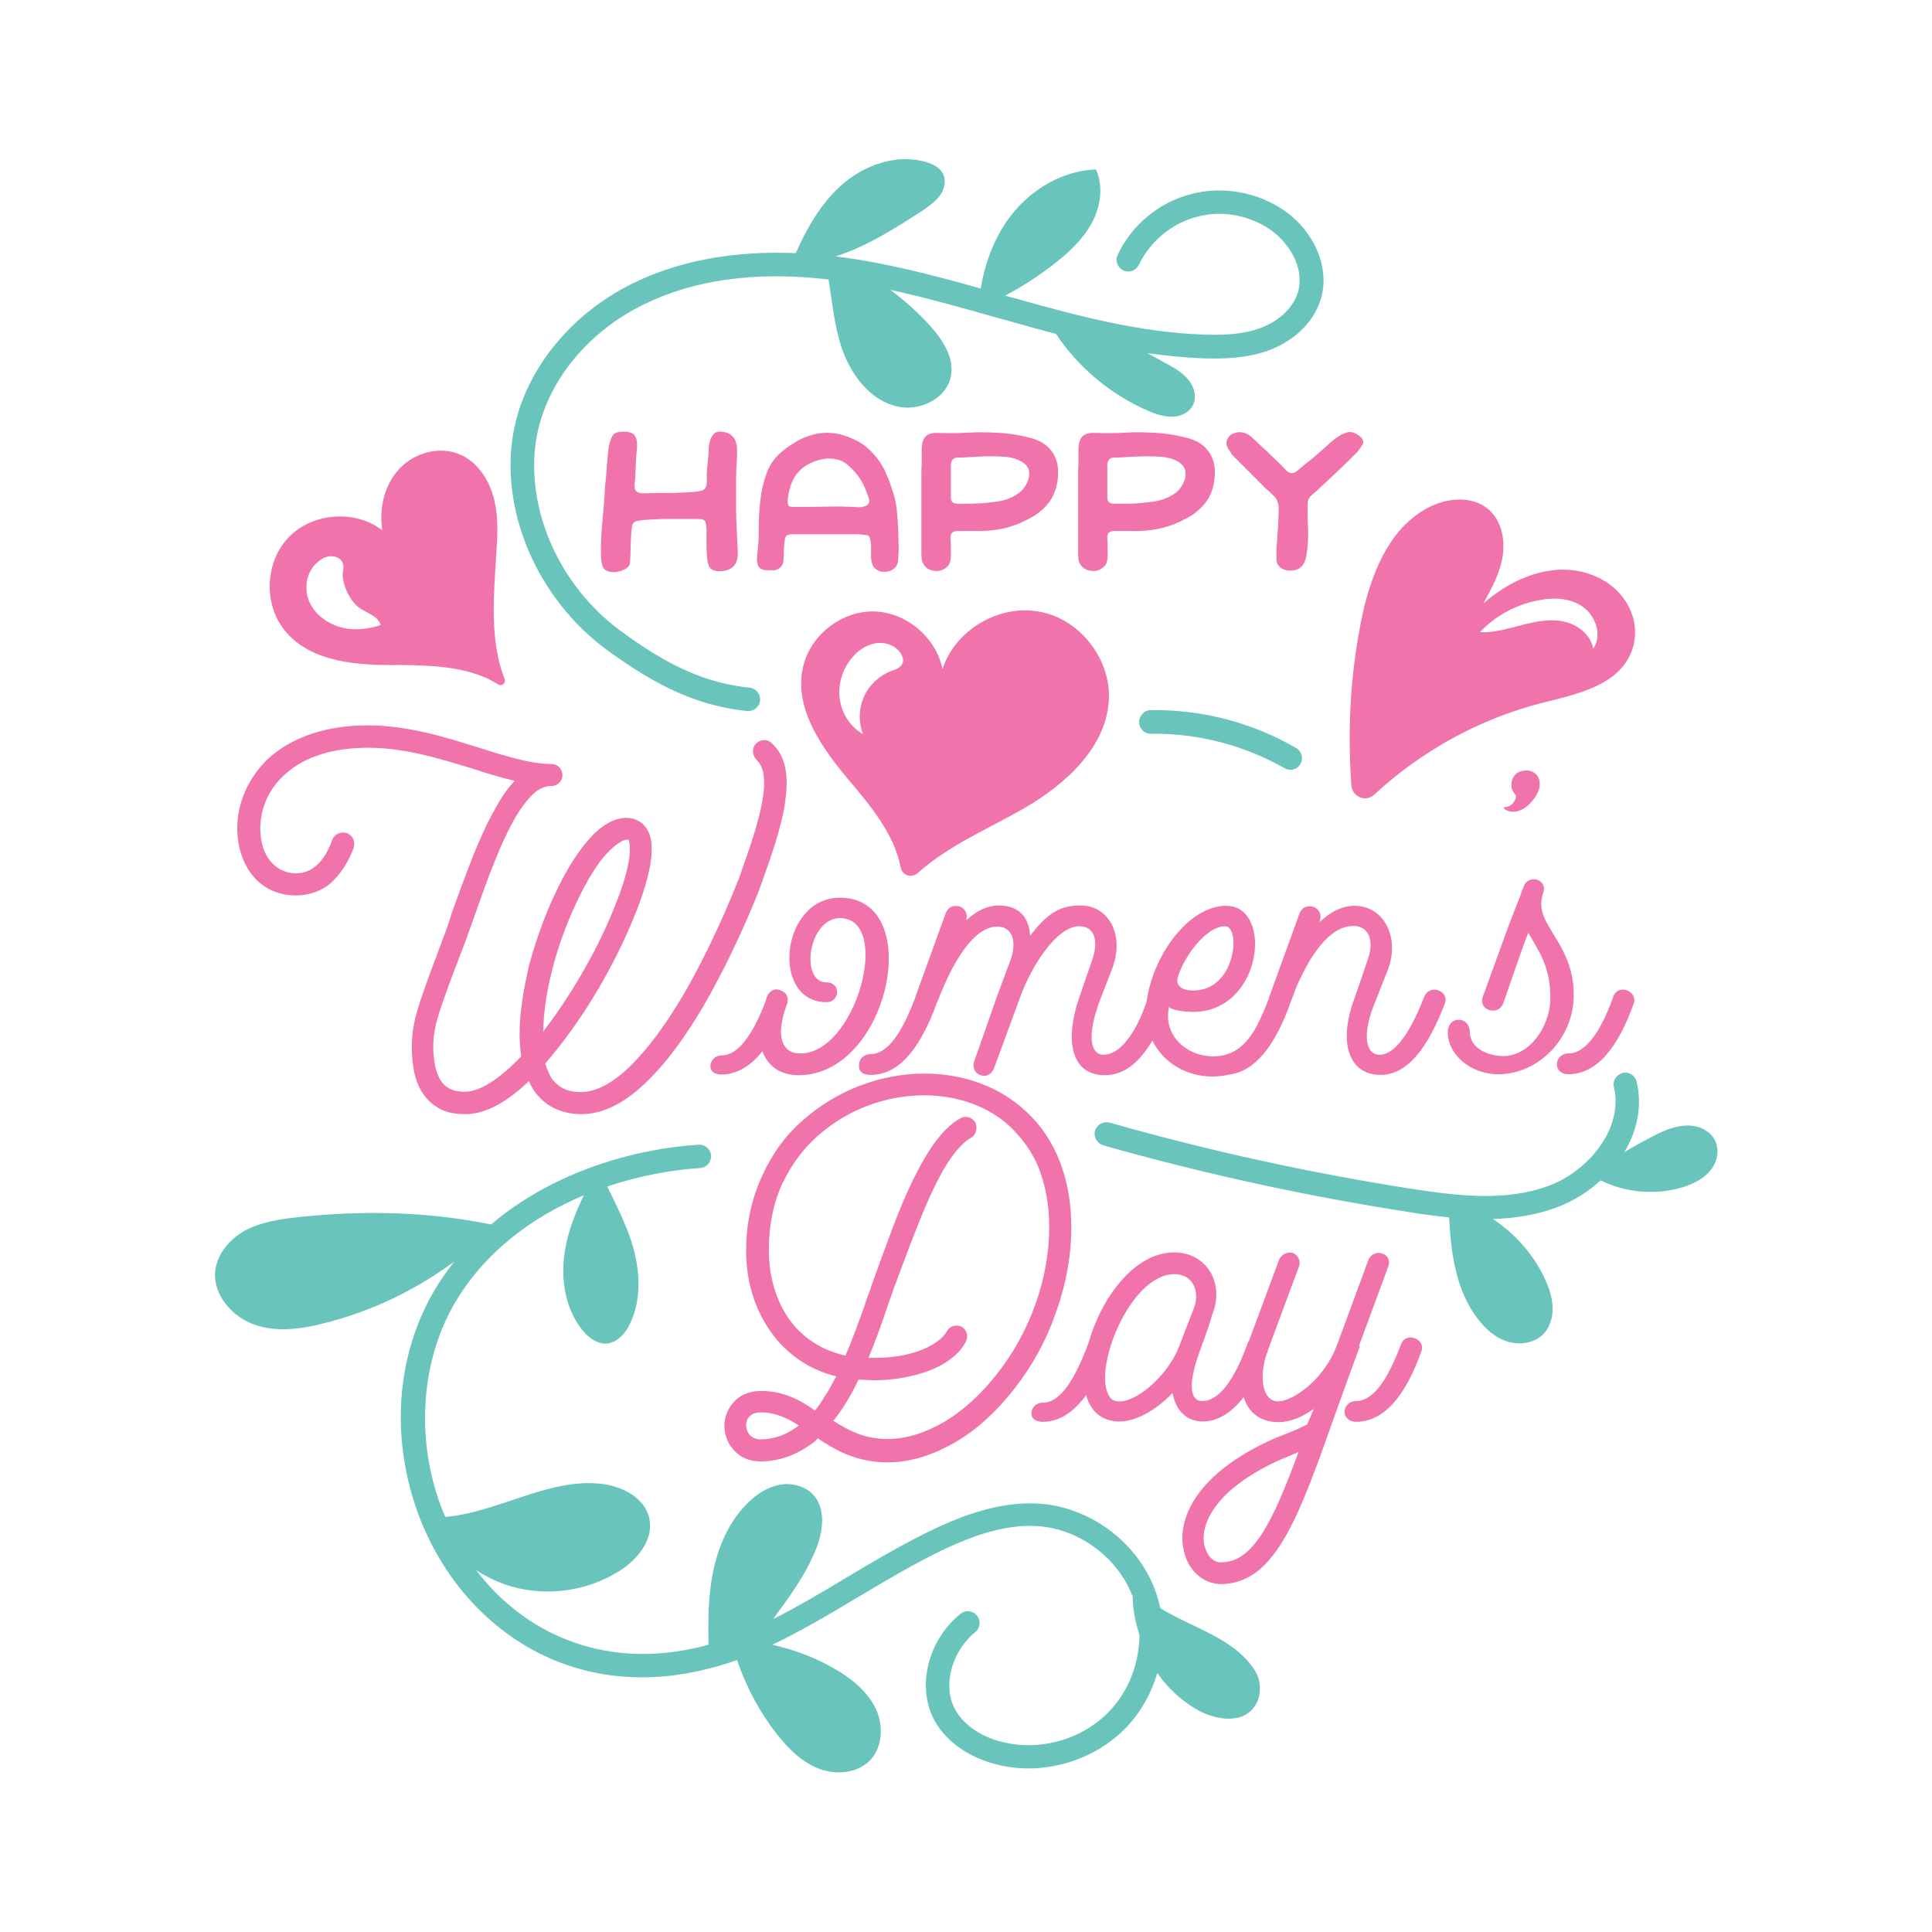 <?xml version="1.0" encoding="utf-8"?>
<!-- Generator: Adobe Illustrator 17.1.0, SVG Export Plug-In . SVG Version: 6.00 Build 0)  -->
<!DOCTYPE svg PUBLIC "-//W3C//DTD SVG 1.1//EN" "http://www.w3.org/Graphics/SVG/1.1/DTD/svg11.dtd">
<svg version="1.1" id="Layer_1" xmlns="http://www.w3.org/2000/svg" xmlns:xlink="http://www.w3.org/1999/xlink" x="0px" y="0px"
	 viewBox="0 0 595.3 595.3" enable-background="new 0 0 595.3 595.3" xml:space="preserve">
<g>
	<path fill="#69C4BB" d="M157.9,135.1c2.8-19.6,17-37.9,37.1-47.8c14.3-7,31.1-10.1,50.2-9.3c3.4-7.7,7.7-15.2,13.9-20.8
		c7.1-6.4,17.3-10,26.5-7.2c1.9,0.6,3.9,1.6,4.9,3.4c1.1,2.1,0.6,4.8-0.8,6.7c-1.4,2-3.4,3.3-5.3,4.7C275.9,70.3,267,76,257.5,79
		c15.2,1.9,30.1,5.8,44.7,9.9c1.3-8.1,4.3-16,9.3-22.5c6.3-8.1,15.9-13.8,26.2-14.2c2.4,5.4,1.4,11.8-1.5,16.9s-7.3,9.1-12,12.7
		c-4.6,3.5-9.4,6.6-14.5,9.3l3.7,1c19.2,5.4,38,10.3,57.4,11c5.6,0.2,12.2,0.1,18-2.2c5.7-2.2,9.9-6.4,11.2-11.1
		c2-7.4-2.9-15-8.4-18.9c-6.5-4.6-15.1-6.2-22.8-4.1c-7.8,2-14.4,7.6-17.9,14.8c-0.9,1.8-3,2.6-4.8,1.7c-1.8-0.9-2.6-3-1.7-4.8
		c4.3-9.2,12.8-16.2,22.6-18.7c9.8-2.6,20.6-0.6,28.9,5.2c9.2,6.5,13.8,17.5,11.2,26.7c-1.9,7-7.7,12.9-15.5,16
		c-7.1,2.8-14.9,2.9-20.9,2.7c-5.8-0.2-11.5-0.8-17.2-1.6c2,1.1,4.1,2.2,6.4,3.5c2.4,1.3,4.8,2.8,6.5,5c1.7,2.2,2.4,5.3,1.1,7.7
		c-1.2,2.2-3.8,3.4-6.4,3.4s-5-0.8-7.3-1.8c-11.5-5-21.5-13.3-28.4-23.7c-4.6-1.2-9.2-2.5-13.8-3.8l-5.1-1.4
		c-10.5-3-21.3-6-32.2-8.4c4.5,3.3,8.7,7.1,12.4,11.2c3.8,4.3,7.4,9.7,6.3,15.4c-1.2,6.5-8.6,10.4-15.1,9.6
		c-9.4-1.3-16-10.1-18.8-19.1c-2.1-6.6-2.7-13.5-3.8-20.3c-0.3,0-0.7-0.1-1-0.1c-21.8-2.4-40.6,0.2-56.1,7.9
		c-18,8.8-30.6,25.1-33.1,42.3c-3,21.1,7.4,44.4,26,58.1c15,11.1,26.6,16.2,39.9,17.6c2,0.2,3.4,2,3.2,4c-0.2,1.8-1.8,3.2-3.6,3.2
		c-0.1,0-0.3,0-0.4,0c-14.7-1.6-27.2-7.1-43.4-19C166.1,184.8,154.5,158.7,157.9,135.1z M354.6,218.8c-2,0-3.6,1.7-3.6,3.7
		c0,2,1.7,3.7,3.7,3.6c14.4-0.2,28.6,3.5,41.1,10.6c0.6,0.3,1.2,0.5,1.8,0.5c1.3,0,2.5-0.7,3.1-1.8c1-1.7,0.4-3.9-1.3-4.9
		C385.8,222.6,370.3,218.6,354.6,218.8z M528.5,351.5c-1.5-3.2-5.3-4.8-8.8-4.7c-3.5,0.1-6.9,1.5-10,3.1c-3.1,1.6-6.2,3.3-9.2,5.1
		c3.9-6.5,5.6-14,3.8-21.7c-0.5-1.9-2.4-3.2-4.3-2.7c-1.9,0.5-3.2,2.4-2.7,4.3c3,13-8,25.9-19.9,30.4c-13.2,5-28.2,3.2-42.5,1
		c-31.3-4.9-62.5-11.7-93-20.4c-1.9-0.5-3.9,0.6-4.5,2.5c-0.5,1.9,0.6,3.9,2.5,4.5c30.7,8.7,62.3,15.6,93.8,20.5
		c4.2,0.7,8.5,1.3,12.8,1.7c0.6,11.1,2.1,22.5,8.8,31.2c2.3,3.1,5.3,5.8,9,7s8,0.7,10.9-1.9c2.3-2.1,3.3-5.3,3.2-8.5
		s-1.1-6.1-2.4-8.9c-3.5-7.5-9.1-13.8-16-18.4c6.8-0.2,13.5-1.2,20-3.7c4.7-1.8,9.3-4.6,13.2-8.2c7.7,3.8,16.8,4.6,25,2.2
		c3.3-1,6.5-2.5,8.7-5.1S529.9,354.6,528.5,351.5z M381.6,509c-7-5.9-16.4-8.7-24.1-13.5c-0.4-1.9-0.9-3.7-1.6-5.6
		c-5.4-14.4-19.3-25-34.6-26.5c-12.7-1.2-25.1,3.8-33.2,7.6c-9.5,4.5-18.6,9.9-27.3,15.1c-7.3,4.4-14.9,8.9-22.6,12.8
		c5.2-7.1,10.4-14.1,13.5-22.3c2-5.3,2.7-12-1.2-16.1c-2.6-2.7-6.7-3.7-10.3-3c-3.7,0.7-6.9,2.8-9.6,5.4c-6,5.8-9.4,13.8-11,22
		c-1.4,7.2-1.4,14.6-1.3,21.9c-12.9,3.5-28.3,4.6-44-1.7c-10.8-4.3-20.3-11.7-27.6-21.3c3.4,2.2,7.2,4,11.1,5.1
		c11,3.1,23.3,1.3,33-4.8c5.6-3.5,10.6-9.6,9.3-16.1c-1.3-6.5-8.4-10.1-14.9-10.8c-16.3-1.8-31.7,8.8-48,10.2
		c-0.7-1.6-1.3-3.2-1.9-4.8c-7.1-20.5-5.4-43.2,4.6-60.7c9.3-16.1,24.2-27,40-33.6c-2.5,5.2-4.7,10.6-5.7,16.3
		c-1.6,8.8-0.3,18.4,5.3,25.3c1.8,2.2,4.3,4.1,7.1,4.1c3.5-0.1,6.2-3.2,7.6-6.3c3.6-7.6,3-16.6,0.5-24.7c-1.9-6-4.8-11.7-7.6-17.4
		c9.8-3.3,19.6-5.1,28.6-5.7c2-0.1,3.5-1.9,3.4-3.8c-0.1-2-1.9-3.5-3.8-3.4c-20.4,1.3-45.2,8.6-64,24.6c-19.4-4-39.4-4.4-59.1-2.3
		c-5.6,0.6-11.2,1.4-16.2,3.9c-5,2.6-9.1,7.3-9.7,12.8c-0.7,7.3,5.3,14.1,12.2,16.5c7,2.4,14.7,1.3,21.8-0.6
		c14.3-3.6,27.8-10.1,39.7-18.9c-2.4,3-4.5,6.1-6.5,9.5c-11.2,19.5-13.1,43.8-5.2,66.7c7.6,21.8,23.3,38.9,43.1,46.9
		c20.5,8.2,40.4,5.1,55.7-0.3c2.8,8.3,7,16.1,12.4,23c3.5,4.4,7.6,8.5,12.9,10.5c5.2,2,11.8,1.4,15.7-2.6c4-4.2,4.2-11.2,1.5-16.4
		s-7.5-9-12.6-11.9c-5.9-3.4-12.3-5.8-19-7.3c9.1-4.4,17.9-9.6,26.4-14.7c8.6-5.1,17.6-10.5,26.7-14.8c7.4-3.5,18.5-8,29.5-7
		c12.5,1.2,23.9,9.9,28.4,21.6c0.2,4.6,0.5,6.5,2.1,12c-0.1,8.6-3.3,17.1-9.2,23.3c-8.7,9.2-22.7,12.8-34.7,9.1
		c-5.9-1.8-10.4-5.2-12.8-9.4c-4.1-7.2-1.3-18,6.1-24c1.6-1.3,1.8-3.5,0.5-5.1c-1.3-1.6-3.5-1.8-5.1-0.5
		c-10.2,8.3-13.6,22.8-7.8,33.1c3.3,5.8,9.3,10.3,16.9,12.7c3.9,1.2,7.9,1.8,11.9,1.8c11.2,0,22.5-4.6,30.3-12.8
		c4.4-4.7,7.6-10.4,9.4-16.6c3.1,4.5,7.2,8.3,11.9,11.1c5.6,3.3,13.7,4.7,17.7-0.3c2.2-2.7,2.5-6.5,1.4-9.7
		C386.5,513.9,384.2,511.2,381.6,509z"/>
	<path fill="#F173AC" d="M185.2,171.7c-0.1-3.3,0-6.5,0.3-9.7c0.3-3.2,0.6-6.4,0.8-9.7c0-1,0.1-2.4,0.3-4s0.3-3.3,0.4-4.9
		c0.1-1.6,0.3-3,0.4-4.2c0.1-1.2,0.2-1.9,0.3-2.1c0.2-0.8,0.4-1.4,0.6-2c0.2-0.5,0.5-1,0.8-1.3c0.3-0.3,0.7-0.5,1.2-0.6
		c0.5-0.1,1.1-0.2,1.8-0.2c1.8,0,3,0.4,3.6,1.4c0.6,1,0.7,2.4,0.5,4.4c-0.1,1-0.2,1.8-0.2,2.6c-0.1,0.7-0.1,1.4-0.1,2.1
		c0,0.7-0.1,1.4-0.1,2.2c0,0.8-0.1,1.7-0.2,2.8c-0.2,1.3-0.1,2.2,0.4,2.8c0.5,0.5,1.4,0.8,2.6,0.7c1.4,0,2.6-0.1,3.8-0.1
		c1.2,0,2.3,0,3.5,0c1.1,0,2.3,0,3.5-0.1c1.2,0,2.4-0.1,3.8-0.2c0.7,0,1.3-0.1,1.9-0.2c0.6-0.1,1.1-0.2,1.5-0.4
		c0.4-0.2,0.7-0.5,0.9-1c0.2-0.4,0.3-1,0.3-1.8c-0.1-1.7,0-3.4,0.2-5.1c0.2-1.7,0.3-3.4,0.4-5.1c0-0.6,0.1-1.2,0.3-1.8
		c0.1-0.6,0.3-1.1,0.6-1.6c0.3-0.5,0.6-0.9,1-1.2c0.4-0.3,0.9-0.4,1.4-0.4c1.1,0,2,0.2,2.7,0.5c0.7,0.3,1.2,0.8,1.6,1.3
		c0.4,0.5,0.7,1.1,0.8,1.7c0.2,0.6,0.3,1.2,0.3,1.8c0,0.8,0,1.6,0,2.5c-0.1,0.9-0.1,1.9-0.2,3.1c-0.1,2.3-0.1,4.5-0.1,6.6
		c0,2.1,0,4.1,0,6.2c0,2,0.1,4.1,0.2,6.1c0.1,2.1,0.2,4.2,0.3,6.5c0.2,2.3-0.2,4-1.2,5.1c-1,1.1-2.5,1.6-4.6,1.6
		c-1.1,0-1.9-0.3-2.4-0.7c-0.5-0.4-0.9-1.2-1.1-2.4c-0.2-1.6-0.3-3.2-0.3-4.8c0-1.6,0-3.2,0-4.8c0-0.8-0.1-1.5-0.2-1.9
		c-0.1-0.5-0.2-0.8-0.4-1c-0.2-0.2-0.6-0.4-1-0.4c-0.5-0.1-1.1-0.1-1.8-0.1c-2.6,0-5.3,0-7.9,0c-2.6,0-5.2,0.1-7.9,0.3
		c-0.9,0.1-1.6,0.2-2.1,0.3c-0.5,0.1-0.9,0.3-1.2,0.6c-0.3,0.3-0.4,0.7-0.5,1.2c-0.1,0.5-0.1,1.3-0.2,2.2c-0.1,1.5-0.2,3-0.2,4.5
		c0,1.5-0.1,3-0.2,4.5c0,0.5-0.3,1-0.8,1.4c-0.5,0.4-1.1,0.7-1.9,1c-0.7,0.2-1.5,0.4-2.2,0.4c-0.7,0-1.4-0.1-1.9-0.3
		c-0.9-0.3-1.5-0.9-1.7-1.7C185.4,173.4,185.2,172.6,185.2,171.7z M233.7,174.5c-0.4-0.8-0.6-1.9-0.4-3.4c0.4-2.9,0.5-5.7,0.5-8.5
		c0-2.8,0.1-5.7,0.5-8.5c0.3-3,1-5.8,2-8.5c1-2.7,2.7-5,5.2-6.9c1.2-1,2.5-1.8,3.8-2.6s2.7-1.4,4-1.8c1.4-0.5,2.8-0.8,4.4-0.9
		c1.5-0.1,3.1,0,4.7,0.3c1.6,0.4,3.3,1,5,1.8c1.7,0.8,3.2,1.8,4.4,3c2.3,2.2,4,4.5,5.1,7.1c1.2,2.6,2.1,5.3,2.9,8.3
		c0.2,0.8,0.3,1.7,0.5,2.9c0.1,1.2,0.2,2.4,0.3,3.7c0.1,1.3,0.2,2.7,0.2,4.1s0.1,2.7,0.1,3.9s0,2.2-0.1,3.1c0,0.9-0.1,1.5-0.2,1.8
		c-0.2,1-0.9,1.8-1.9,2.3c-1,0.5-2.1,0.6-3.3,0.4c-1.3-0.4-2.2-1.1-2.6-2.2c-0.4-1.1-0.5-2.4-0.4-3.9c0-0.4,0-0.9,0-1.4
		c0-0.5,0-1.1-0.1-1.6c-0.1-0.5-0.2-0.9-0.3-1.3c-0.2-0.4-0.4-0.6-0.6-0.7c-0.2-0.1-0.8-0.2-1.8-0.3c-1-0.1-2.1-0.1-3.5-0.1
		c-1.4,0-2.9,0-4.5,0c-1.6,0-3.2,0-4.8,0c-1.6,0-3.1,0-4.4,0c-1.4,0-2.4,0-3.3,0c-0.9,0-1.5,0-1.9,0.1s-0.7,0.2-1,0.5
		c-0.2,0.3-0.3,0.6-0.4,1.1c-0.1,0.5-0.1,1.2-0.2,2c-0.1,0.9-0.1,1.7-0.1,2.2c0,0.6,0,1.3-0.1,2.2c-0.1,0.9-0.3,1.5-0.7,1.9
		c-0.4,0.4-0.8,0.7-1.3,0.9c-0.5,0.2-1,0.3-1.6,0.2c-0.5,0-1,0-1.4,0C235.1,175.7,234.2,175.3,233.7,174.5z M243,155.9
		c0.2,0.2,0.8,0.3,1.9,0.3c3.4,0,6.7,0,10-0.1s6.5,0,9.6,0.2c1,0,1.7-0.2,2.2-0.4c0.5-0.2,0.8-0.5,1-0.9c0.2-0.4,0.2-0.8,0-1.4
		c-0.1-0.5-0.4-1.2-0.7-2c-0.6-1.7-1.4-3.2-2.2-4.4c-0.8-1.2-1.9-2.4-3.3-3.7c-1.1-1-2.2-1.6-3.4-1.9c-1.2-0.3-2.6-0.4-4.3-0.2
		c-3.1,0.6-5.6,1.8-7.5,3.7c-1.9,1.9-3.1,4.8-3.6,8.8C242.7,155,242.8,155.7,243,155.9z M284,172.3c-0.1-0.8-0.1-1.5-0.1-2.3
		c0-0.8,0-1.5,0-2.3c0-0.7,0-1.8,0-3.3c0-1.5,0-3.1,0-5c0-1.9,0-3.8,0-5.9c0-2.1,0-4.1,0-6c0-1.9,0-3.7,0.1-5.2c0-1.6,0-2.8,0-3.7
		c0-1.9,0.4-3.3,1.2-4.1c0.7-0.8,2.1-1.2,4-1.1c3.3,0.1,6.4,0.1,9.5-0.1c3-0.2,6.1-0.1,9.3,0.1c3.5,0.2,6.9,0.8,10.1,1.7
		c1.7,0.5,3.1,1.2,4.2,2.1c1.1,0.9,2,2,2.6,3.2c0.6,1.2,1,2.6,1.1,4c0.1,1.5,0,3-0.3,4.7c-0.3,1.6-0.9,3.1-1.6,4.4
		c-0.8,1.3-1.7,2.4-2.8,3.4c-1.1,1-2.3,1.9-3.6,2.6c-1.3,0.7-2.7,1.4-4.2,2c-2.3,0.9-4.6,1.5-7,1.8c-2.4,0.3-4.8,0.4-7.3,0.3
		c-1.9,0-3.2,0-4.1,0c-0.9,0-1.5,0.3-1.8,0.6c-0.3,0.4-0.5,1-0.4,1.7c0,0.8,0.1,1.8,0.1,3.2c0,0.6,0,1.2,0,1.7c0,0.5,0,1.1-0.1,1.6
		c-0.1,0.5-0.2,1-0.4,1.4c-0.2,0.4-0.6,0.8-1.1,1.2c-0.6,0.5-1.4,0.8-2.2,0.9c-0.8,0.1-1.6,0-2.3-0.2c-0.7-0.2-1.3-0.6-1.9-1.2
		C284.5,173.8,284.1,173.1,284,172.3z M293,143.4c0,1.6,0,3.3,0,4.9s0,3.3,0,5c0,1.3,0.7,1.9,2,1.9c0.4,0,1.3,0,2.6,0
		c1.3,0,2.8,0,4.4-0.1c1.6-0.1,3.3-0.3,4.9-0.5c1.6-0.2,3-0.6,4-1c2.2-0.9,3.8-2,4.8-3.5c1-1.5,1.5-2.9,1.4-4.4
		c0-0.7-0.2-1.4-0.6-1.9c-0.4-0.6-0.9-1.1-1.6-1.5s-1.4-0.7-2.2-1c-0.8-0.2-1.6-0.4-2.4-0.5c-1.3-0.1-2.7-0.2-4.3-0.2
		s-3.1,0-4.5,0.1c-1.4,0.1-2.7,0.1-3.7,0.2c-1.1,0-1.7,0.1-2,0.1C293.9,140.8,293,141.6,293,143.4z M332.3,172.3
		c-0.1-0.8-0.1-1.5-0.1-2.3c0-0.8,0-1.5,0-2.3c0-0.7,0-1.8,0-3.3c0-1.5,0-3.1,0-5c0-1.9,0-3.8,0-5.9c0-2.1,0-4.1,0-6
		c0-1.9,0-3.7,0.1-5.2c0-1.6,0-2.8,0-3.7c0-1.9,0.4-3.3,1.2-4.1c0.7-0.8,2.1-1.2,4-1.1c3.3,0.1,6.4,0.1,9.5-0.1
		c3-0.2,6.1-0.1,9.3,0.1c3.5,0.2,6.9,0.8,10.1,1.7c1.7,0.5,3.1,1.2,4.2,2.1c1.1,0.9,2,2,2.6,3.2c0.6,1.2,1,2.6,1.1,4
		c0.1,1.5,0,3-0.3,4.7c-0.3,1.6-0.9,3.1-1.6,4.4c-0.8,1.3-1.7,2.4-2.8,3.4c-1.1,1-2.3,1.9-3.6,2.6c-1.3,0.7-2.7,1.4-4.2,2
		c-2.3,0.9-4.6,1.5-7,1.8c-2.4,0.3-4.8,0.4-7.3,0.3c-1.9,0-3.2,0-4.1,0c-0.9,0-1.5,0.3-1.8,0.6c-0.3,0.4-0.5,1-0.4,1.7
		c0,0.8,0.1,1.8,0.1,3.2c0,0.6,0,1.2,0,1.7s0,1.1-0.1,1.6c-0.1,0.5-0.2,1-0.4,1.4c-0.2,0.4-0.6,0.8-1.1,1.2
		c-0.6,0.5-1.4,0.8-2.2,0.9c-0.8,0.1-1.6,0-2.3-0.2c-0.7-0.2-1.3-0.6-1.9-1.2C332.7,173.8,332.4,173.1,332.3,172.3z M341.2,143.4
		c0,1.6,0,3.3,0,4.9c0,1.7,0,3.3,0,5c0,1.3,0.7,1.9,2,1.9c0.4,0,1.3,0,2.6,0c1.3,0,2.8,0,4.4-0.1c1.6-0.1,3.3-0.3,4.9-0.5
		c1.6-0.2,3-0.6,4-1c2.2-0.9,3.8-2,4.8-3.5c1-1.5,1.5-2.9,1.4-4.4c0-0.7-0.2-1.4-0.6-1.9s-0.9-1.1-1.6-1.5c-0.7-0.4-1.4-0.7-2.2-1
		c-0.8-0.2-1.6-0.4-2.4-0.5c-1.3-0.1-2.7-0.2-4.3-0.2s-3.1,0-4.5,0.1c-1.4,0.1-2.7,0.1-3.7,0.2c-1.1,0-1.7,0.1-2,0.1
		C342.1,140.8,341.2,141.6,341.2,143.4z M380,140.5c0.5,0.5,1.1,1.1,1.8,1.8c0.7,0.7,1.5,1.5,2.3,2.3c0.8,0.8,1.7,1.7,2.5,2.5
		c0.8,0.8,1.6,1.6,2.3,2.3c0.7,0.8,1.4,1.4,1.9,1.8c0.6,0.6,1.2,1.1,1.6,1.5c0.4,0.4,0.8,0.8,1,1.3c0.2,0.5,0.4,1,0.5,1.5
		c0.1,0.5,0.1,1.2,0.1,2c0,0.8-0.1,1.7-0.1,2.8c0,1-0.1,2.1-0.2,3.2c-0.1,1.1-0.1,2.1-0.2,3.2c-0.1,1-0.2,1.9-0.2,2.7
		c0,0.8,0,1.7,0,2.8c0,1.1,0.3,1.8,0.9,2.3c0.3,0.4,0.7,0.7,1.2,0.9c0.5,0.2,1.2,0.4,1.8,0.4c0.7,0,1.4,0,2.1-0.2
		c0.7-0.2,1.3-0.6,1.9-1.2c0.6-0.7,1-1.7,1.3-3c0.2-1.3,0.4-2.8,0.5-4.4c0.1-1.6,0.1-3.4,0-5.2c-0.1-1.8-0.1-3.6-0.1-5.2
		c0-1,0-1.9,0.2-2.5c0.2-0.6,0.7-1.3,1.6-2c0.6-0.5,1.4-1.2,2.3-2.1c0.9-0.8,1.9-1.7,2.9-2.7c1-0.9,2-1.9,3-2.8c1-1,1.9-1.8,2.7-2.6
		c0.8-0.8,1.4-1.5,2-2s0.8-0.9,0.9-1c0.5-0.6,0.9-1.2,1.3-1.9c0.4-0.7,0.3-1.4-0.3-2.1c-0.5-0.6-1.3-1.1-2.2-1.5
		c-0.9-0.4-1.9-0.4-3,0.1c-0.6,0.2-1.2,0.5-1.9,1c-0.7,0.4-1.3,0.9-1.9,1.4c-0.6,0.5-1.2,1-1.8,1.6c-0.6,0.5-1.1,1-1.6,1.4
		c-1.2,1.1-2.4,2.1-3.5,3c-1.1,0.8-2.3,1.8-3.7,3c-1.3,1.2-2.5,1.2-3.7-0.1c-0.6-0.6-1.4-1.5-2.6-2.6c-1.1-1.1-2.3-2.2-3.4-3.3
		c-1.2-1.1-2.3-2.1-3.3-3.1c-1-0.9-1.7-1.5-2.1-1.8c-0.5-0.3-1-0.5-1.6-0.7c-0.6-0.1-1.2-0.2-1.7-0.1c-0.6,0.1-1.1,0.2-1.6,0.4
		c-0.5,0.2-0.9,0.5-1.2,0.9c-0.6,0.8-0.9,1.5-0.8,2.3c0.1,0.8,0.6,1.7,1.4,2.7C379.2,139.7,379.5,140,380,140.5z M234.1,273.7
		c-1.7,4.6-8.6,21.3-17.7,36.9c-5.6,9.4-11.2,16.9-16.5,22.1c-7.1,7.1-14,10.6-20.7,10.6c-6.4,0-11.6-2.6-14.9-7.6
		c-0.5-0.8-1-1.8-1.3-2.6c-7.1,6.8-13.7,10.2-19.5,10.2c-2.6,0-5.1-0.3-7.3-1.3c-2.1-1-4-2.5-5.5-4.5c-2.6-3.5-3.8-8.4-3.8-15
		c0-7.1,1.8-12.4,6.9-26.1c1-2.5,2-5.5,3.3-8.8c0.7-2,1.5-4.1,2.1-6.3c4.6-12.6,8.4-23.3,13.1-31.6c2-3.8,4.1-6.8,6.3-9.1
		c-4.3-1-8.6-2.3-13.1-3.8c-10.2-3.1-20.8-6.4-32.1-6.4c-10.9,0-19.8,2.8-25.8,8.4c-4.8,4.3-7.4,10.4-7.4,16.4c0,4,1,7.6,3.1,10.1
		c2,2.5,4.8,3.8,7.9,3.8c5,0,8.8-3.6,11.2-10.4c0.7-1.7,2.6-2.6,4.5-2c1.8,0.7,2.6,2.6,2.1,4.5c-1.8,4.8-4.3,8.4-7.3,11.1
		c-3.1,2.5-6.8,3.6-10.6,3.6c-5.3,0-10.1-2.1-13.4-6.3c-3-3.8-4.6-8.9-4.6-14.4c0-7.9,3.5-15.7,9.6-21.5
		c7.3-6.6,17.9-10.2,30.6-10.2c12.2,0,23.8,3.6,34,6.8c8.3,2.6,16,5.1,22.5,5.1c2,0,3.5,1.5,3.5,3.5c0,1.8-1.5,3.3-3.5,3.3
		c-1.8,0-3.8,0.8-5.6,2.5c-2,2-4,4.6-6.1,8.4c-4.3,7.8-8.1,18.3-12.4,30.6c-0.8,2.1-1.5,4.1-2.3,6.4l-3.3,8.6
		c-5,13.4-6.6,17.9-6.6,23.8c0,5,1,8.6,2.6,10.9c1.5,2,3.8,3,7.1,3c4.6,0,10.6-3.8,17.4-10.9c-0.3-2.1-0.5-4.5-0.5-7.1
		c0-6.3,1.2-13.6,3-21.3c2-7.1,4.5-14.4,7.6-21c3.1-6.8,6.6-12.6,10.1-16.7c4.1-5,8.4-7.4,12.2-7.4c2.6,0,4.8,1.2,6.1,3.1
		c1.2,1.7,1.7,3.8,1.7,6.6c0,6.4-3.1,15.4-5.8,21.7c-3.5,8.6-8.4,18-13.9,26.6c-4.3,6.8-8.8,12.7-13.1,17.7c0.5,1.7,1.2,3.1,1.8,4.3
		c2,3,5,4.5,9.1,4.5c4.8,0,10.1-2.8,15.7-8.4c5-5,10.2-11.9,15.5-20.8c8.8-14.9,15.4-31.1,17.2-35.7v-0.2l0.2-0.2
		c3.3-9.4,6.3-17.7,7.4-24.5c1.7-9.4-1-11.7-1.8-12.6c-1.3-1.3-1.5-3.5-0.3-4.8c1.3-1.5,3.6-1.7,5-0.3c2.3,2.1,3.8,5,4.3,8.4
		c0.5,3,0.3,6.4-0.3,10.6C240.7,255,237.7,263.8,234.1,273.7z M168,317c8.6-11.2,17-26.1,21.8-38.7c2.3-5.6,3.6-10.4,4.1-14
		c0.5-4.3-0.2-5.5-0.3-5.6h-0.3c-1.7,0-4.3,2-7.1,5.1c-3,3.6-6.1,8.9-8.9,15c-6.1,13.1-9.9,28.1-9.9,39.3
		C167.5,317.6,167.8,317.3,168,317z M234.9,323.9c1.7,4.6,5.5,7.4,11.2,7.4c27.9,0,39.3-54.7,12.7-54.7c-18.3,0-21.5,32.2-4.1,32.2
		c4.1,0,4.5-6.1,0-6.1c-8.4,0-5.6-19.8,4.1-19.8c16.2,0,5.1,41.7-12.2,41.7c-6.1,0-7.6-6-4.1-15.2c0.2-0.5,0.2-1,0.2-1.5
		c0-1-0.5-1.8-1.3-2.3l-1-0.5c-1.7-0.7-3.3,0.2-4.1,2l-0.5,1.7c-3.8,9.8-8.3,16.4-13.4,16.4c-2,0-3.5,1.5-3.5,3.3s1.5,2.6,3.5,2.6
		C227.1,331,231.3,328.5,234.9,323.9z M445.2,309.2c-5.5,14.4-11.9,22-19.8,22c-9.9,0-13.2-10.1-7.9-24l4-11.7
		c2-5.8,0.2-10.2-4.5-10.2c-7.3,0-13.4,9.1-17.7,19.2l-1.5,4c0,0.2-0.2,0.3-0.2,0.5c-4.7,13.3-11,21.2-18.9,22.1
		c-1.6,0.4-3.3,0.6-5.2,0.6c-7.7,0-15.1-4.1-18.4-11.1c-4.2,7.1-9,10.7-14.7,10.7c-9.9,0-12.7-9.9-7.8-24.1l4-11.6
		c2-6,0.5-10.2-4-10.2c-7.3,0-15,12.9-18.2,21.7l-8.1,22c-1.7,4.5-7.6,2-6.1-2.1l6.9-19.7l4.3-11.6c2.1-6,0.3-10.2-4.1-10.2
		c-7.1,0-13.6,10.4-18.5,23.3c0,0-0.2,0.2-0.2,0.3c-1.2,3.5-2.6,6.7-4.1,9.4c-4.4,8.2-9.7,12.7-16.2,12.7c0,0-0.1,0-0.1,0
		c0,0,0,0,0,0c0,0,0,0,0,0c0,0,0,0,0,0c-2,0-3.5-0.8-3.5-2.6c0-0.1,0-0.2,0-0.2c0-0.1,0-0.2,0-0.3c0-1.8,1.5-3.3,3.5-3.3
		c5.4,0,9.8-6.8,13.7-17.1c0-0.1,0.1-0.3,0.1-0.4c0,0,0,0,0,0c0,0,0,0,0,0l9.4-25.9c0.7-1.8,2.1-2.6,4.3-2.1c1.8,0.7,2.6,2.5,2,4.3
		c3-2.8,6.4-4.6,10.1-4.6c5.8,0,9.3,3.3,9.6,9.3c4.8-6,8.3-9.3,15.5-9.3c8.8,0,13.6,9.1,9.9,19.2l-4.5,11.6v0.2
		c-3.1,8.8-2.5,15,1.8,15c4.5,0,9.5-5.6,13.2-16.3c1.8-14.1,12.9-29.6,24.5-29.6c14.7,0,11.2,32.7-10.2,32.7c-2.8,0-7.4-0.7-7.4-1.7
		c-0.2,1-0.3,2-0.3,3c0,7.4,6.8,12.4,13.9,12.4c6.5,0,10.4-3.8,13.3-9.1c0.5-0.9,0.9-1.8,1.4-2.8c0.1-0.2,0.1-0.3,0.2-0.5
		c0.1-0.2,0.2-0.4,0.3-0.6c0.7-1.5,1.3-3.1,1.9-4.7c0-0.1,0.1-0.3,0.1-0.4c0,0,0,0,0,0c0,0,0,0,0,0l9.4-25.9
		c0.7-1.8,2.1-2.6,4.3-2.1c1.8,0.7,2.6,2.5,2,4.3l-0.2,0.5c3.3-3.1,6.9-5.1,10.9-5.1c8.8,0,13.9,9.4,10.4,19.3l-4.5,11.4
		c-3.5,8.9-2.6,15.2,1.8,15.2s9.1-6,13.6-17.5C440.2,302.9,446.7,305.2,445.2,309.2z M362.7,301.9c0,1.8,1.3,3.3,5,3.3
		c13.2,0,14.7-19.8,9.8-19.8c-6.3,0-13.4,10.6-14.7,16.2V301.9z M463.7,248.7c-1.7,0,3.6,4.5,8.9-2.5l0.5-0.7
		c0.8-1.3,1.3-2.5,1.3-3.6v-0.2c0.2-2.5-1.7-4.3-4-4.3c-1.2,0-2.1,0.3-3,0.8c-1,0.8-1.7,2.1-1.7,3.6c0,1.2,0.3,1.8,0.7,2.3
		c0.3,0.7,1.3,1,0.2,2.8C466,247.9,465,248.7,463.7,248.7z M497.1,307.1c-3.8,10.6-8.4,17.5-13.9,17.5c-2,0-3.5,1.5-3.5,3.3
		c0,1.8,1.5,3.1,3.5,3.1c8.6,0,15.2-7.8,20.2-21.8C504.7,305.4,498.6,302.9,497.1,307.1z M474.9,278.6c0-1.2,0.2-2,0.3-2.5l0.3-1
		c0.8-2.1-0.5-3.6-2-4.1c-1.5-0.3-3.3,0.2-4,2.1c-0.5,1.2-0.8,2-1,2.8l-3.5,8.9l-8.1,22.3c-1.5,4.3,4.8,6.1,6.3,2l6-17.2l1.7-4.5
		c2.8,5.1,6.8,9.9,6.8,20c0,9.4-6.8,18-14.4,18c-5.8,0-10.4-3.1-10.4-7.3c0-5.1-6.8-5.3-6.8,0c0,6.9,7.1,12.9,15.5,12.9
		c12.6,0,23.3-11.2,23.3-24.3C485,292,474.9,286.1,474.9,278.6z M325.1,405.1c-2.8,8.1-7.3,16.2-12.7,23
		c-5.3,6.8-11.4,12.4-17.9,16.2c-7.1,4.1-14,6.3-21,6.3c-9.3,0-15.9-3.6-21.5-7.4c-0.8,0.8-1.7,1.7-2.6,2.1c-4.6,3.3-9.8,5-15,5
		c-3.5,0-6.3-1.2-8.4-3.6c-1.8-2-2.8-4.6-2.8-7.4c0-2.8,1.2-5.5,3-7.4c1.5-1.7,4.1-3.3,8.4-3.3c6.6,0,11.7,2.6,16.5,6
		c1.2-1.3,2.1-2.8,3.1-4.5c1.3-1.8,2.3-4,3.5-6c-7.3-1.8-13.2-5.5-18-10.9c-3.1-3.6-5.6-7.9-7.3-12.7c-1.7-4.8-2.5-9.9-2.5-15.2
		c0-8.3,1.7-16,5-23.1c3-6.6,7.1-12.4,12.7-17.2c10.1-8.9,23.6-14.2,37.2-14.2c12.2,0,23.3,4.1,31.4,11.7
		c9.1,8.4,13.9,20.8,13.9,35.7C330.1,387.1,328.4,396.2,325.1,405.1z M246.1,439.2c-3.6-2.3-7.3-4-11.6-4c-4.1,0-4.6,2.8-4.6,4
		c0,1.5,1,4.3,4.5,4.3c4,0,7.6-1.3,11.1-3.8C245.6,439.7,245.8,439.5,246.1,439.2z M323.3,378c0-6.8-1.2-12.9-3.3-18.3
		c-2-4.8-5-8.9-8.6-12.4c-6.6-6.3-16.2-9.8-26.6-9.8c-12.1,0-23.8,4.5-32.7,12.4c-4.8,4.1-8.4,9.3-11.1,14.9
		c-2.8,6.1-4.1,13.1-4.1,20.3c0,9.3,2.8,17.5,7.9,23.5c2.8,3.1,6.1,5.6,10.1,7.3c1.8,0.8,3.6,1.3,5.6,1.8c2.3-5.3,4.3-10.9,6-15.7
		c0.5-1.7,1.2-3.5,1.8-5v-0.2l0.8-2.3c4.1-11.2,7.9-22.1,12.1-30.7c5-10.2,9.6-16.4,14.7-19.2c1.7-1,3.6-0.3,4.6,1.2
		c0.8,1.7,0.3,3.8-1.3,4.8c-3.6,2-7.6,7.3-11.7,16c-4,8.4-7.9,19.2-12.1,30.4l-0.7,2.1c-0.7,1.7-1.2,3.3-1.8,5.1
		c-1.5,4.5-3.3,9.3-5.3,14.2h2c5.1,0,10.2-0.8,14.5-2.5c3.6-1.5,6.4-3.5,7.6-5.6c0.8-1.7,3-2.3,4.6-1.5c1.7,1,2.1,3,1.3,4.6
		c-1.8,3.6-5.8,6.8-11.2,8.9c-4.8,1.8-10.7,3-16.9,3c-1.7,0-3.3-0.2-5-0.2c-1.3,3-3,5.8-4.6,8.4c-1,1.5-2.1,3-3.1,4.3
		c4.8,3.1,9.8,5.6,16.7,5.6c5.6,0,11.4-1.8,17.5-5.3c5.8-3.5,11.2-8.4,16-14.5C317.3,410.7,323.3,394,323.3,378z M431.7,414.2
		c-4,10.6-8.4,17.5-13.9,17.5c-2,0-3.5,1.5-3.5,3.3c0,1.8,1.5,3.1,3.5,3.1c8.6,0,15.2-7.8,20.2-21.8
		C439.3,412.5,433.2,410.2,431.7,414.2z M419,414.9c-2.3,6.1-5.1,14-7.1,19.5c-5.8,16.4-10.4,29.4-15.4,38.3
		c-2.8,5-5.6,8.6-8.6,11.1c-3.5,2.8-7.4,4.3-11.6,4.3c-5.6,0-10.4-4.3-11.6-10.6c-2.1-9.6,4.1-23.6,27.6-34.1l7.4-3l3.1-1.5l2-4.8
		c-3.5,2.5-7.1,4.1-10.9,4.1c-5.5,0-9.2-2.9-10.7-7.7c-3.8,4.9-8.1,7.5-12.6,7.5c-4.6,0-8.3-3-9.3-8.8c-5.3,5.6-11.6,8.8-16.4,8.8
		c-3.6,0-6.6-1.5-8.4-4.1c-0.8-1.2-1.5-2.5-1.8-4.1c-3.8,5.3-8.3,8.3-13.4,8.3c-2,0-3.5-0.8-3.5-2.6s1.5-3.3,3.5-3.3
		c5.5,0,9.9-7.3,13.9-17.9c0-0.2,0.2-0.3,0.2-0.5c3.8-13.6,14-27.9,26.4-27.9c9.9,0,15.7,9.4,11.7,19.2c-0.8,3.1-3.8,11.2-3.8,11.2
		c-3.3,8.9-3.6,15.4,0.8,15.4c5.1,0,9.9-6.6,13.9-17.7c0.1-0.4,0.3-0.7,0.5-1l9.2-24.8c0.7-1.7,2.5-2.6,4.5-2.1h-0.2
		c1.7,0.7,2.5,2.6,1.8,4.3l-9.6,25.8v0.2c0,0.3-0.2,0.5-0.3,0.7c-2.5,7.6-1.2,14.7,3.5,14.7c4.3,0,14.1-6.3,18.2-17.5
		c0-0.2,0.2-0.3,0.2-0.5l9.4-25.5c1.7-4.1,7.8-2.1,6.1,2.1l-8.9,24.1V414.9z M367.9,403c2-5.6-0.7-10.4-6-10.4
		c-14,0-25.5,30.2-20,37.7c0.7,1.2,1.7,1.5,3.1,1.5c5.8,0,15.2-8.6,18.3-16.9L367.9,403z M400.1,447.4c-1.7,0.7-3.3,1.5-5,2.1
		c-20,8.8-25.5,19.8-24,26.6c0.7,3.1,2.6,5.3,5.1,5.3C386.1,481.5,392.2,468.9,400.1,447.4z M87.6,194.1c-6.5-8.2-5.9-21.2,1.5-28.7
		s20.4-8.4,28.7-2c-1.1-6.8,0.7-14.2,5.4-19.1c4.8-5,12.6-7,18.9-4.1c5,2.3,8.4,7.4,9.9,12.7c1.5,5.3,1.4,11,1,16.5
		c-0.8,13.4-2.3,27.8,2.5,39.8c0.5,1.2-0.9,2.4-2,1.7c-8.3-5.4-19.8-5.9-30.1-6C110.4,205.1,95.6,204.2,87.6,194.1z M95,184.6
		c1.4,4.1,5.2,7.2,9.4,8.5s8.7,0.9,12.9-0.5c-0.9-3.3-5.4-3.8-7.7-6.3c-2-2-3.7-5.5-4-8.7c-0.1-1.4,0.5-2.8,0-4.1
		c-0.5-1.3-1.9-2.1-3.3-2.1c-1.4-0.1-2.8,0.5-3.9,1.4C94.7,175.4,93.6,180.4,95,184.6z M341.7,214.8c-0.3,15.1-13.3,26.9-26.4,34.4
		c-11,6.3-23.2,11.4-32.5,19.8c-1.9,1.7-4.9,0.7-5.3-1.8c-1.9-10-9.2-18.9-16-26.9c-8.3-9.9-16.9-22-14.1-34.6
		c2.1-9.8,11.7-17.4,21.7-17.3c10,0.1,19.4,8,21.3,17.8c3.8-11.9,17.1-19.9,29.4-17.8C332.1,190.3,341.9,202.3,341.7,214.8z
		 M277.8,201.8c-1.4-2.8-4.9-4.1-8-3.6c-3.1,0.5-5.8,2.5-7.7,5c-2.7,3.5-4,8.1-3.3,12.4c0.6,4.4,3.3,8.4,7.1,10.6
		c-1.4-3.7-1.3-7.9,0.3-11.5c1.6-3.6,4.7-6.5,8.3-7.9c1.4-0.5,3.1-1,3.6-2.5C278.5,203.5,278.2,202.6,277.8,201.8z M419.2,192.4
		c2.7-14.3,8.4-29.9,21.5-36.3c5.7-2.8,13.2-3.3,18,0.9c4,3.5,5.1,9.3,4.3,14.4c-0.8,5.2-3.4,9.9-5.9,14.5
		c9.9-8.7,24.2-14.1,36.6-7.3c8,4.4,12.3,13.7,9,22.2c-4.1,10.5-16.9,13.1-27.6,15.8c-19.2,4.9-37.2,14.8-51.7,28.3
		c-2.5,2.3-6.7,0.7-7-2.8C415.2,225.6,416,208.8,419.2,192.4z M456,194.8c4.4,0.2,8.6-1.1,12.9-2.2c4.2-1.1,8.7-2,12.9-1.1
		c4.3,0.9,8.4,4.1,9.1,8.4c2.8-4,0.9-9.9-3-12.8s-9.2-3.1-14-2.1C467.1,186.3,460.7,189.8,456,194.8z"/>
</g>
</svg>
